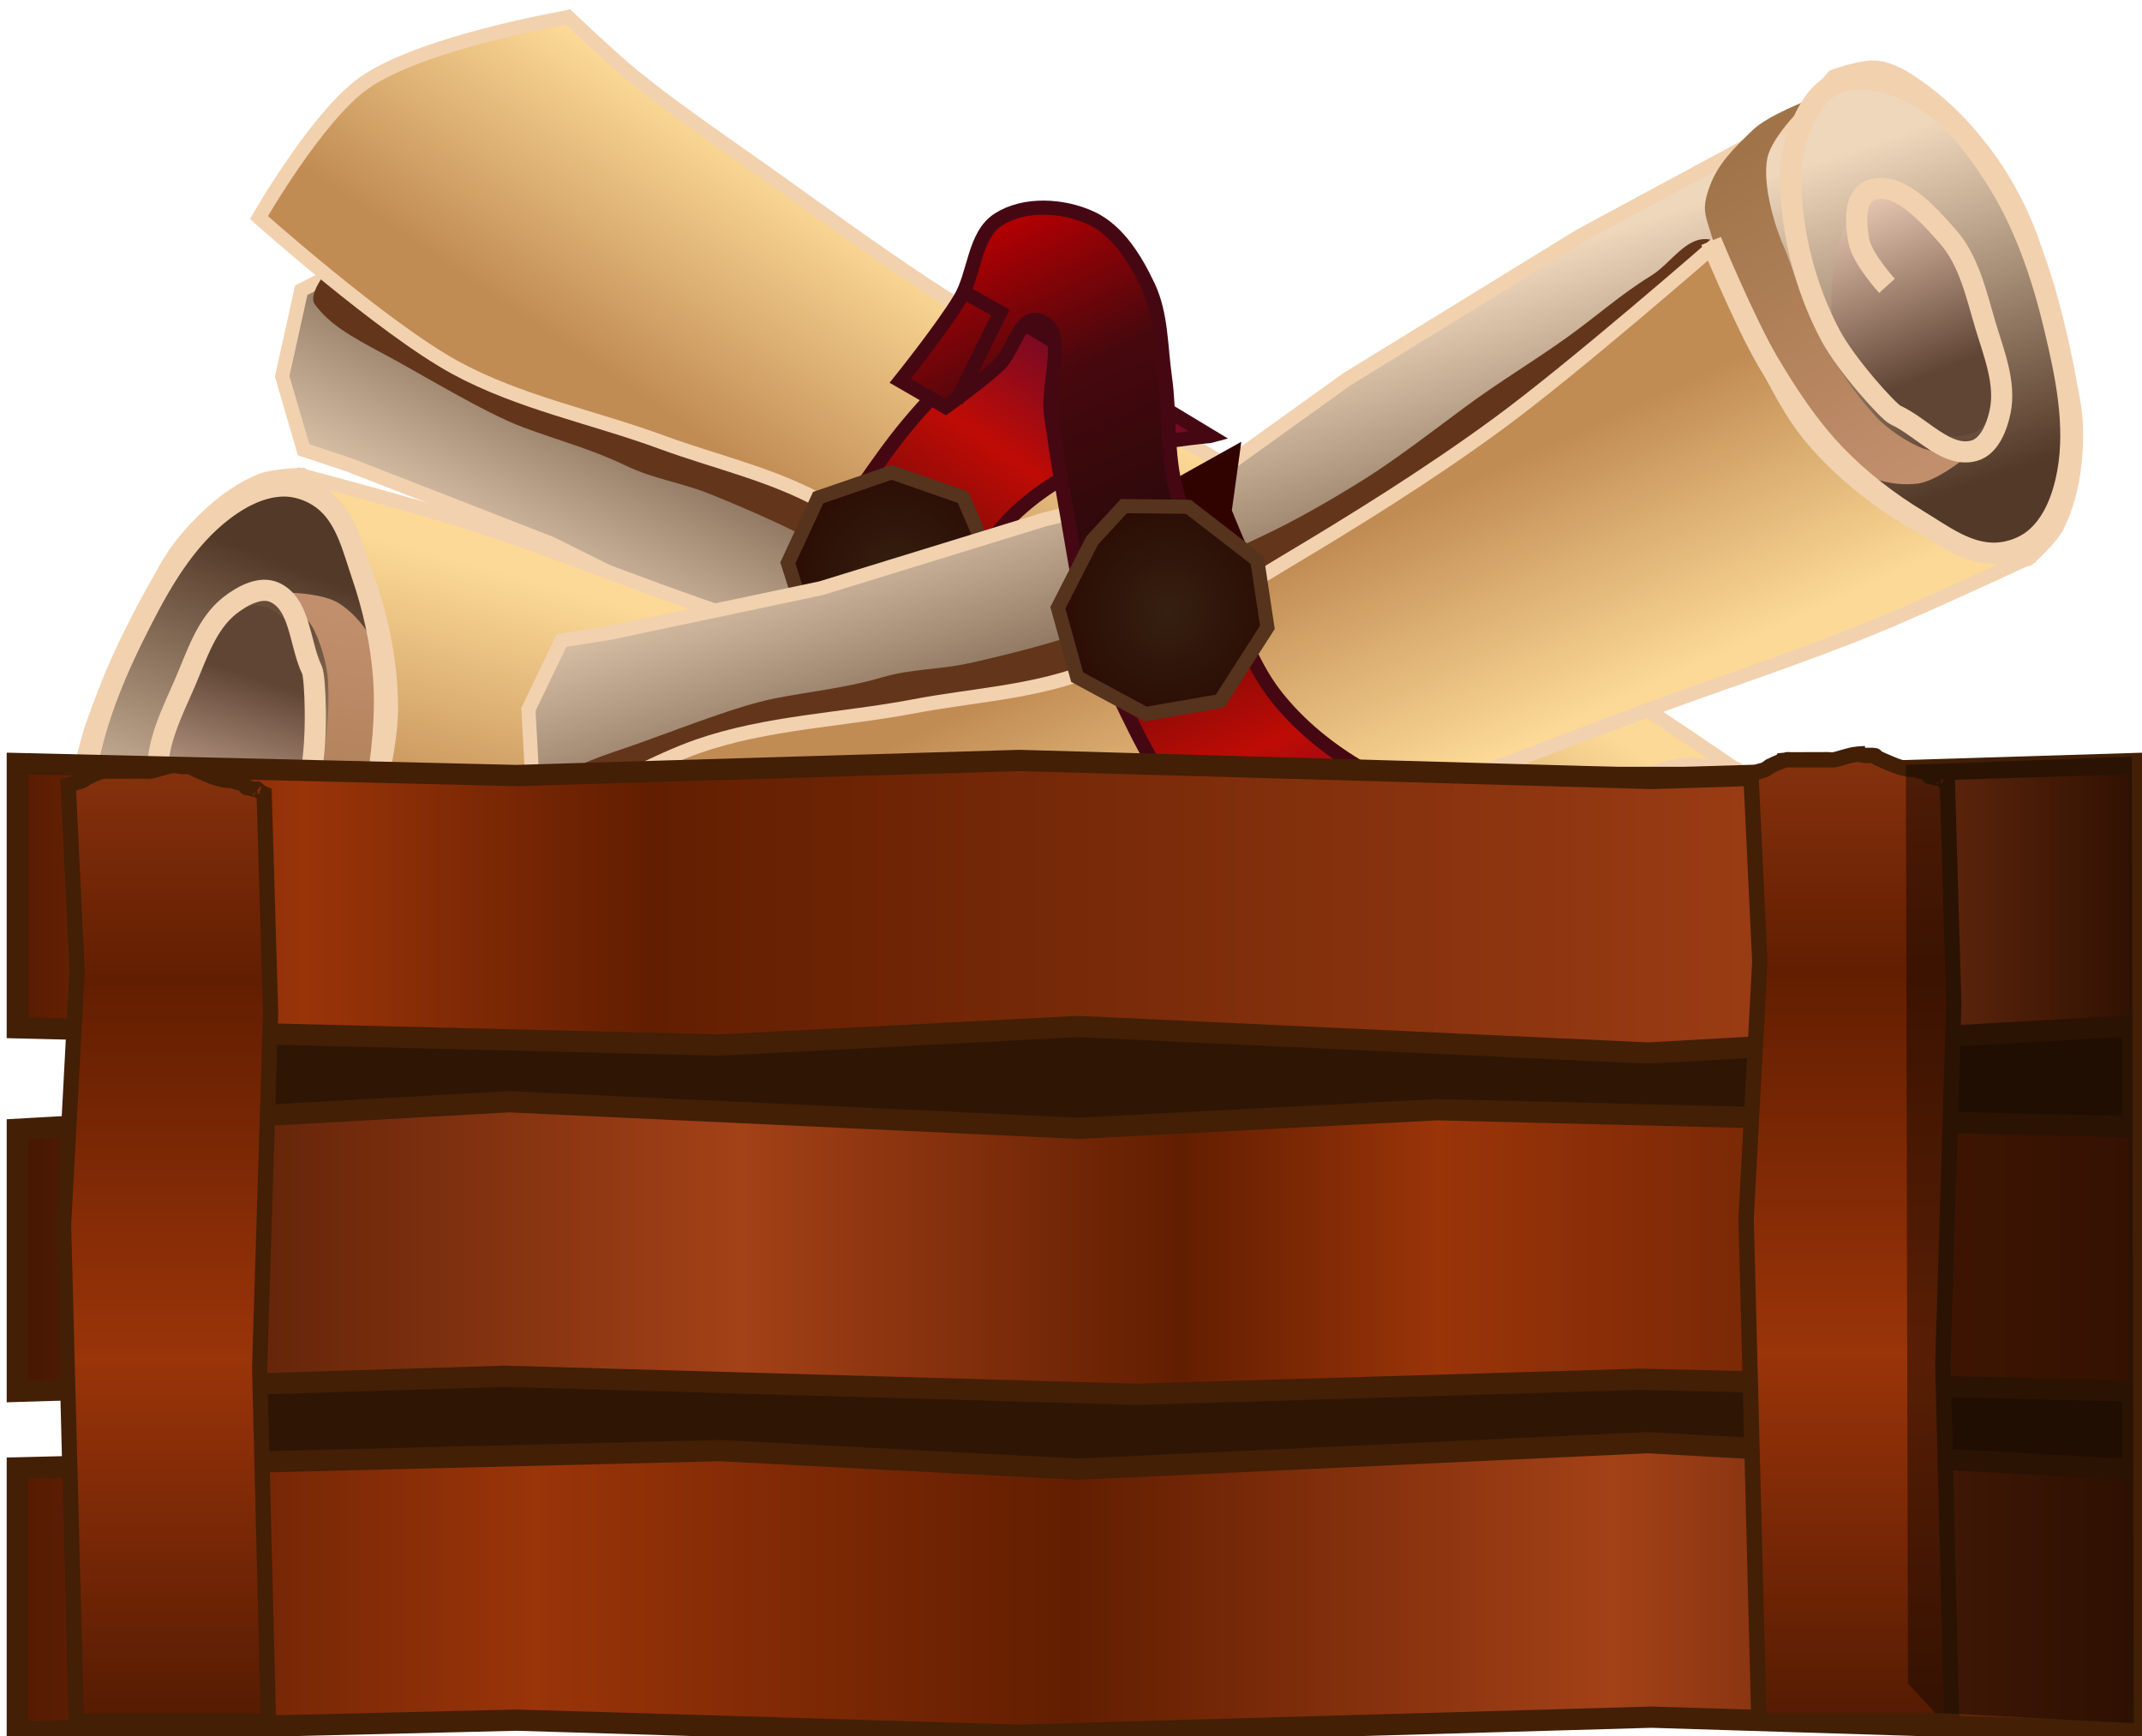 <?xml version="1.0" encoding="UTF-8" standalone="no"?>
<!-- Created with Inkscape (http://www.inkscape.org/) -->

<svg
   width="47.385"
   height="38.409"
   viewBox="0 0 12.537 10.162"
   version="1.1"
   id="svg1"
   xml:space="preserve"
   inkscape:version="1.3.2 (091e20ef0f, 2023-11-25)"
   sodipodi:docname="GameVolcanoEntrance.svg"
   xmlns:inkscape="http://www.inkscape.org/namespaces/inkscape"
   xmlns:sodipodi="http://sodipodi.sourceforge.net/DTD/sodipodi-0.dtd"
   xmlns:xlink="http://www.w3.org/1999/xlink"
   xmlns="http://www.w3.org/2000/svg"
   xmlns:svg="http://www.w3.org/2000/svg"><sodipodi:namedview
     id="namedview1"
     pagecolor="#505050"
     bordercolor="#eeeeee"
     borderopacity="1"
     inkscape:showpageshadow="0"
     inkscape:pageopacity="0"
     inkscape:pagecheckerboard="0"
     inkscape:deskcolor="#d1d1d1"
     inkscape:document-units="px"
     inkscape:zoom="0.23874278"
     inkscape:cx="129.84686"
     inkscape:cy="460.74692"
     inkscape:window-width="1366"
     inkscape:window-height="706"
     inkscape:window-x="-8"
     inkscape:window-y="-8"
     inkscape:window-maximized="1"
     inkscape:current-layer="layer1" /><defs
     id="defs1"><linearGradient
       id="linearGradient31"
       inkscape:collect="always"><stop
         style="stop-color:#352010;stop-opacity:1;"
         offset="0"
         id="stop32" /><stop
         style="stop-color:#2b0c04;stop-opacity:1;"
         offset="1"
         id="stop33" /></linearGradient><linearGradient
       id="linearGradient25"
       inkscape:collect="always"><stop
         style="stop-color:#ae0003;stop-opacity:1;"
         offset="0"
         id="stop25" /><stop
         style="stop-color:#47080d;stop-opacity:1;"
         offset="0.219"
         id="stop31" /><stop
         style="stop-color:#30090c;stop-opacity:1;"
         offset="0.438"
         id="stop28" /><stop
         style="stop-color:#bf0b05;stop-opacity:1;"
         offset="0.824"
         id="stop27" /><stop
         style="stop-color:#750a26;stop-opacity:1;"
         offset="1"
         id="stop26" /></linearGradient><linearGradient
       id="linearGradient22"
       inkscape:collect="always"><stop
         style="stop-color:#a07448;stop-opacity:1;"
         offset="0"
         id="stop22" /><stop
         style="stop-color:#c28f6d;stop-opacity:1;"
         offset="1"
         id="stop23" /></linearGradient><linearGradient
       id="linearGradient20"
       inkscape:collect="always"><stop
         style="stop-color:#ebcbb6;stop-opacity:1;"
         offset="0"
         id="stop20" /><stop
         style="stop-color:#614534;stop-opacity:1;"
         offset="0.761"
         id="stop21" /></linearGradient><linearGradient
       id="linearGradient18"
       inkscape:collect="always"><stop
         style="stop-color:#c18c54;stop-opacity:1;"
         offset="0"
         id="stop18" /><stop
         style="stop-color:#fcd996;stop-opacity:1;"
         offset="1"
         id="stop19" /></linearGradient><linearGradient
       id="linearGradient7"
       inkscape:collect="always"><stop
         style="stop-color:#efd7bc;stop-opacity:1;"
         offset="0"
         id="stop16" /><stop
         style="stop-color:#533927;stop-opacity:1;"
         offset="0.788"
         id="stop17" /></linearGradient><linearGradient
       id="linearGradient16"
       inkscape:collect="always"><stop
         style="stop-color:#521a02;stop-opacity:1;"
         offset="0"
         id="stop11" /><stop
         style="stop-color:#9a3409;stop-opacity:1;"
         offset="0.333"
         id="stop12" /><stop
         style="stop-color:#621e01;stop-opacity:1;"
         offset="0.453"
         id="stop13" /><stop
         style="stop-color:#a34117;stop-opacity:1;"
         offset="0.657"
         id="stop14" /><stop
         style="stop-color:#441602;stop-opacity:1;"
         offset="1"
         id="stop15" /></linearGradient><linearGradient
       id="linearGradient10"
       inkscape:collect="always"><stop
         style="stop-color:#521a02;stop-opacity:1;"
         offset="0"
         id="stop6" /><stop
         style="stop-color:#9a3409;stop-opacity:1;"
         offset="0.14"
         id="stop7" /><stop
         style="stop-color:#621e01;stop-opacity:1;"
         offset="0.3"
         id="stop8" /><stop
         style="stop-color:#a34117;stop-opacity:1;"
         offset="0.901"
         id="stop9" /><stop
         style="stop-color:#441602;stop-opacity:1;"
         offset="1"
         id="stop10" /></linearGradient><linearGradient
       id="linearGradient49"
       inkscape:collect="always"><stop
         style="stop-color:#521a02;stop-opacity:1;"
         offset="0"
         id="stop49" /><stop
         style="stop-color:#9a3409;stop-opacity:1;"
         offset="0.248"
         id="stop124" /><stop
         style="stop-color:#621e01;stop-opacity:1;"
         offset="0.497"
         id="stop122" /><stop
         style="stop-color:#a34117;stop-opacity:1;"
         offset="0.748"
         id="stop123" /><stop
         style="stop-color:#441602;stop-opacity:1;"
         offset="1"
         id="stop50" /></linearGradient><linearGradient
       inkscape:collect="always"
       xlink:href="#linearGradient10"
       id="linearGradient6"
       gradientUnits="userSpaceOnUse"
       gradientTransform="matrix(1,0,0,-1,1.358,295.937)"
       x1="111.72"
       y1="144.607"
       x2="128.455"
       y2="144.607" /><linearGradient
       inkscape:collect="always"
       xlink:href="#linearGradient16"
       id="linearGradient11"
       gradientUnits="userSpaceOnUse"
       gradientTransform="matrix(-1,0,0,1,241.533,9.369)"
       x1="111.72"
       y1="144.607"
       x2="128.455"
       y2="144.607" /><linearGradient
       inkscape:collect="always"
       xlink:href="#linearGradient49"
       id="linearGradient52"
       gradientUnits="userSpaceOnUse"
       gradientTransform="translate(1.358,12.015)"
       x1="111.72"
       y1="144.607"
       x2="128.455"
       y2="144.607" /><linearGradient
       inkscape:collect="always"
       xlink:href="#linearGradient49"
       id="linearGradient53"
       gradientUnits="userSpaceOnUse"
       gradientTransform="matrix(0,-0.707,0.727,0,9.234,236.758)"
       x1="111.72"
       y1="144.607"
       x2="128.455"
       y2="144.607" /><linearGradient
       inkscape:collect="always"
       xlink:href="#linearGradient49"
       id="linearGradient69"
       gradientUnits="userSpaceOnUse"
       gradientTransform="matrix(0,-0.715,0.73,0,21.887,237.639)"
       x1="111.72"
       y1="144.607"
       x2="128.455"
       y2="144.607" /><linearGradient
       inkscape:collect="always"
       xlink:href="#linearGradient7"
       id="linearGradient46"
       gradientUnits="userSpaceOnUse"
       x1="81.487"
       y1="99.784"
       x2="87.691"
       y2="94.005" /><linearGradient
       inkscape:collect="always"
       xlink:href="#linearGradient18"
       id="linearGradient47"
       gradientUnits="userSpaceOnUse"
       x1="86.909"
       y1="99.542"
       x2="90.152"
       y2="95.82" /><linearGradient
       inkscape:collect="always"
       xlink:href="#linearGradient20"
       id="linearGradient48"
       gradientUnits="userSpaceOnUse"
       gradientTransform="translate(33.697,0.294)"
       x1="41.22"
       y1="91.162"
       x2="44.507"
       y2="87.733" /><linearGradient
       inkscape:collect="always"
       xlink:href="#linearGradient22"
       id="linearGradient50"
       gradientUnits="userSpaceOnUse"
       gradientTransform="translate(30.268,-0.588)"
       x1="45.168"
       y1="94.673"
       x2="48.971"
       y2="88.942" /><linearGradient
       inkscape:collect="always"
       xlink:href="#linearGradient25"
       id="linearGradient55"
       gradientUnits="userSpaceOnUse"
       gradientTransform="translate(26.644,-1.371)"
       x1="55.247"
       y1="107.025"
       x2="63.774"
       y2="96.984" /><radialGradient
       inkscape:collect="always"
       xlink:href="#linearGradient31"
       id="radialGradient55"
       gradientUnits="userSpaceOnUse"
       gradientTransform="matrix(1,0,0,0.966,33.599,4.607)"
       cx="53.886"
       cy="98.978"
       fx="53.886"
       fy="98.978"
       r="2.077" /><linearGradient
       inkscape:collect="always"
       xlink:href="#linearGradient7"
       id="linearGradient64"
       gradientUnits="userSpaceOnUse"
       x1="81.487"
       y1="99.784"
       x2="87.691"
       y2="94.005" /><linearGradient
       inkscape:collect="always"
       xlink:href="#linearGradient18"
       id="linearGradient65"
       gradientUnits="userSpaceOnUse"
       x1="86.909"
       y1="99.542"
       x2="90.152"
       y2="95.82" /><linearGradient
       inkscape:collect="always"
       xlink:href="#linearGradient20"
       id="linearGradient66"
       gradientUnits="userSpaceOnUse"
       gradientTransform="translate(33.697,0.294)"
       x1="41.22"
       y1="91.162"
       x2="44.507"
       y2="87.733" /><linearGradient
       inkscape:collect="always"
       xlink:href="#linearGradient22"
       id="linearGradient67"
       gradientUnits="userSpaceOnUse"
       gradientTransform="translate(30.268,-0.588)"
       x1="45.168"
       y1="94.673"
       x2="48.971"
       y2="88.942" /><linearGradient
       inkscape:collect="always"
       xlink:href="#linearGradient25"
       id="linearGradient68"
       gradientUnits="userSpaceOnUse"
       gradientTransform="translate(26.644,-1.371)"
       x1="55.247"
       y1="107.025"
       x2="63.774"
       y2="96.984" /><radialGradient
       inkscape:collect="always"
       xlink:href="#linearGradient31"
       id="radialGradient68"
       gradientUnits="userSpaceOnUse"
       gradientTransform="matrix(1,0,0,0.966,33.599,4.607)"
       cx="53.886"
       cy="98.978"
       fx="53.886"
       fy="98.978"
       r="2.077" /><linearGradient
       inkscape:collect="always"
       xlink:href="#linearGradient7"
       id="linearGradient84"
       gradientUnits="userSpaceOnUse"
       x1="81.487"
       y1="99.784"
       x2="87.691"
       y2="94.005" /><linearGradient
       inkscape:collect="always"
       xlink:href="#linearGradient18"
       id="linearGradient85"
       gradientUnits="userSpaceOnUse"
       x1="86.909"
       y1="99.542"
       x2="90.152"
       y2="95.82" /><linearGradient
       inkscape:collect="always"
       xlink:href="#linearGradient20"
       id="linearGradient86"
       gradientUnits="userSpaceOnUse"
       gradientTransform="translate(33.697,0.294)"
       x1="41.22"
       y1="91.162"
       x2="44.507"
       y2="87.733" /><linearGradient
       inkscape:collect="always"
       xlink:href="#linearGradient22"
       id="linearGradient87"
       gradientUnits="userSpaceOnUse"
       gradientTransform="translate(30.268,-0.588)"
       x1="45.168"
       y1="94.673"
       x2="48.971"
       y2="88.942" /><linearGradient
       inkscape:collect="always"
       xlink:href="#linearGradient25"
       id="linearGradient88"
       gradientUnits="userSpaceOnUse"
       gradientTransform="translate(26.644,-1.371)"
       x1="55.247"
       y1="107.025"
       x2="63.774"
       y2="96.984" /><radialGradient
       inkscape:collect="always"
       xlink:href="#linearGradient31"
       id="radialGradient88"
       gradientUnits="userSpaceOnUse"
       gradientTransform="matrix(1,0,0,0.966,33.599,4.607)"
       cx="53.886"
       cy="98.978"
       fx="53.886"
       fy="98.978"
       r="2.077" /></defs><g
     inkscape:label="Layer 1"
     inkscape:groupmode="layer"
     id="layer1"
     transform="translate(-85.726,-163.527)"><g
       id="g88"
       transform="translate(-56.37,63.535)"><g
         id="g64"
         transform="matrix(-0.08,-0.301,-0.301,0.08,184.509,121.69)"><path
           style="fill:url(#linearGradient64);fill-rule:evenodd;stroke:#f2d1af;stroke-width:0.265px;stroke-linecap:butt;stroke-linejoin:miter;stroke-opacity:1"
           d="m 79.956,85.882 c 0,0 -0.51,-0.234 -0.784,-0.245 -0.594,-0.024 -1.197,0.148 -1.739,0.392 -0.661,0.298 -1.192,0.827 -1.763,1.273 -0.48,0.374 -0.981,0.731 -1.396,1.175 -0.359,0.384 -0.678,0.812 -0.931,1.273 -0.26,0.476 -0.475,0.987 -0.588,1.518 -0.068,0.32 -0.141,0.666 -0.049,0.98 0.079,0.27 0.49,0.686 0.49,0.686 l 1.029,0.318 3.649,2.792 4.261,2.89 2.792,1.616 1.959,2.498 2.89,3.281 2.4,3.281 0.5,0.762 1.437,0.035 1.472,-0.762 0.485,-2.286 -6.372,-7.481 -10.667,-6.649 1.732,-3.74 0.139,-1.87 z"
           id="path55"
           sodipodi:nodetypes="csssssssccccccccccccccccc" /><path
           style="fill:#63361b;fill-opacity:1;fill-rule:evenodd;stroke:none;stroke-width:0.265px;stroke-linecap:butt;stroke-linejoin:miter;stroke-opacity:1"
           d="m 95.898,108.975 c -0.134,0.177 -0.43,0.571 -0.637,0.49 -0.43,-0.17 -0.735,-0.476 -1.249,-1.029 -0.527,-0.567 -1.535,-1.524 -1.984,-2.155 -0.433,-0.609 -0.714,-1.122 -1.2,-1.69 -0.375,-0.439 -0.562,-0.908 -0.906,-1.371 -0.33,-0.446 -0.916,-1.189 -1.298,-1.592 -0.433,-0.458 -1.008,-0.781 -1.518,-1.151 -0.61,-0.441 -0.999,-0.755 -1.567,-1.249 -0.559,-0.486 -1.221,-0.961 -1.837,-1.371 -0.559,-0.373 -1.397,-0.823 -1.984,-1.151 -0.743,-0.415 -1.272,-0.797 -2.008,-1.224 -0.575,-0.334 -1.14,-0.581 -1.69,-0.955 -0.373,-0.254 -0.975,-0.295 -1.078,-0.735 -0.028,-0.121 0.147,-0.343 0.147,-0.343 0,0 0.882,0.343 1.126,0.392 0.245,0.049 2.694,0.686 2.988,0.931 0.294,0.245 1.861,1.029 2.351,1.518 0.49,0.49 3.037,1.687 4.408,2.743 1.244,0.958 2.347,2.094 3.428,3.233 0.989,1.041 2.645,3.086 2.792,3.281 0.147,0.196 2.056,1.492 2.057,2.596 3.62e-4,0.395 -0.104,0.518 -0.343,0.833 z"
           id="path56"
           sodipodi:nodetypes="sssssssssssssscssssssss" /><path
           style="fill:url(#linearGradient65);fill-rule:evenodd;stroke:#f2d1af;stroke-width:0.265px;stroke-linecap:butt;stroke-linejoin:miter;stroke-opacity:1"
           d="m 99.256,103.482 c 0,0 0.252,2.758 -0.208,4.017 -0.367,1.006 -1.939,2.563 -1.939,2.563 0,0 -2.606,-1.718 -3.671,-2.84 -0.948,-0.999 -1.564,-2.267 -2.355,-3.394 -0.618,-0.881 -1.12,-1.86 -1.87,-2.632 -0.988,-1.017 -2.232,-1.751 -3.394,-2.563 -1.329,-0.928 -2.676,-1.834 -4.087,-2.632 -1.546,-0.875 -4.779,-2.355 -4.779,-2.355 0,0 1.11,-1.066 1.593,-1.662 0.387,-0.478 0.781,-0.966 1.039,-1.524 0.331,-0.717 0.534,-1.501 0.623,-2.286 0.068,-0.597 -0.069,-1.801 -0.069,-1.801 l -0.277,-0.554 c 0,0 1.689,1.449 2.494,2.216 1.099,1.048 2.118,2.176 3.186,3.255 0.804,0.812 1.616,1.616 2.424,2.424 0.785,0.785 1.57,1.57 2.355,2.355 0.277,0.277 1.55,1.5 2.355,2.216 0.857,0.763 1.748,1.486 2.632,2.216 0.848,0.701 1.673,1.431 2.563,2.078 0.445,0.324 1.385,0.9 1.385,0.9 z"
           id="path57"
           sodipodi:nodetypes="cscssssscsssccsssssssc" /><path
           style="fill:url(#linearGradient66);fill-rule:evenodd;stroke:none;stroke-width:0.265px;stroke-linecap:butt;stroke-linejoin:miter;stroke-opacity:1"
           d="m 77.368,91.1 c -0.539,0.261 -1.132,0.489 -1.732,0.485 -0.325,-0.002 -0.766,5.48e-4 -0.935,-0.277 -0.257,-0.421 0.057,-1.013 0.277,-1.455 0.215,-0.432 0.617,-0.745 0.97,-1.074 0.3,-0.281 0.602,-0.579 0.97,-0.762 0.363,-0.181 0.809,-0.481 1.177,-0.312 0.361,0.166 0.554,0.935 0.519,1.074 -0.035,0.139 -0.138,1.264 -0.485,1.766 -0.179,0.258 -0.479,0.417 -0.762,0.554 z"
           id="path58"
           sodipodi:nodetypes="ssssssssss" /><path
           style="fill:url(#linearGradient67);fill-rule:evenodd;stroke:none;stroke-width:0.265px;stroke-linecap:butt;stroke-linejoin:miter;stroke-opacity:1"
           d="m 78.407,87.586 c 0,0 0.87,0.382 1.108,0.762 0.285,0.455 0.317,1.061 0.242,1.593 -0.061,0.44 -0.381,0.866 -0.554,1.212 -0.173,0.346 -0.788,1.122 -1.247,1.628 -0.318,0.351 -0.682,0.659 -1.039,0.97 -0.359,0.313 -0.413,0.427 -0.888,0.46 -0.444,0.031 -0.809,-0.11 -1.29,-0.301 -0.373,-0.148 -0.974,-0.748 -0.974,-0.748 0,0 0.904,0.385 1.351,0.277 0.503,-0.121 1.141,-0.69 1.384,-0.97 0.16,-0.185 0.972,-0.902 1.387,-1.489 0.358,-0.506 0.565,-0.834 0.811,-1.403 0.119,-0.275 0.205,-0.777 0.175,-1.076 -0.035,-0.347 -0.466,-0.915 -0.466,-0.915 z"
           id="path59"
           sodipodi:nodetypes="cssssssscsssssc" /><path
           style="fill:none;fill-rule:evenodd;stroke:#f2d1af;stroke-width:0.397;stroke-linecap:butt;stroke-linejoin:miter;stroke-dasharray:none;stroke-opacity:1"
           d="m 76.369,90.406 c 0,0 -0.279,0.643 -0.554,0.831 -0.263,0.18 -0.696,0.42 -0.935,0.208 -0.425,-0.378 -0.06,-1.179 0.173,-1.697 0.245,-0.544 0.76,-0.927 1.212,-1.316 0.422,-0.363 0.841,-0.815 1.385,-0.935 0.285,-0.063 0.676,-0.084 0.866,0.139 0.352,0.413 0,1.085 0,1.628 0,0.139 -0.471,1.221 -0.866,1.732 -0.506,0.653 -1.156,1.212 -1.87,1.628 -0.423,0.246 -0.897,0.462 -1.385,0.485 -0.38,0.017 -0.834,-0.013 -1.108,-0.277 -0.356,-0.342 -0.438,-0.927 -0.416,-1.42 0.033,-0.72 0.406,-1.404 0.797,-2.009 0.549,-0.85 1.312,-1.563 2.113,-2.182 0.724,-0.56 1.502,-1.129 2.39,-1.351 0.437,-0.109 0.939,-0.149 1.351,0.035 0.276,0.123 0.512,0.377 0.623,0.658 0.184,0.461 0.061,0.997 0,1.489 -0.081,0.661 -0.236,1.321 -0.485,1.939 -0.269,0.667 -0.659,1.283 -1.074,1.87 -0.481,0.683 -1.628,1.905 -1.628,1.905"
           id="path60"
           sodipodi:nodetypes="cssssssssssssssssssssc" /><path
           style="fill:#310300;fill-opacity:1;fill-rule:evenodd;stroke:none;stroke-width:0.265px;stroke-linecap:butt;stroke-linejoin:miter;stroke-opacity:1"
           d="m 84.024,100.262 1.322,0.98 1.861,-1.543 c 0,0 -1.053,-0.808 -1.2,-0.612 -0.147,0.196 -0.735,0.808 -0.735,0.808 z"
           id="path61"
           sodipodi:nodetypes="cccscc" /><path
           style="fill:url(#linearGradient68);fill-rule:evenodd;stroke:#450813;stroke-width:0.265px;stroke-linecap:butt;stroke-linejoin:miter;stroke-opacity:1"
           d="m 88.551,93.841 2.89,2.792 c 0,0 -0.248,0.9 -0.441,1.322 -0.213,0.466 -0.489,0.903 -0.784,1.322 -0.501,0.711 -1.42,1.714 -1.665,2.008 -0.245,0.294 -1.393,1.028 -2.106,1.518 -0.466,0.321 -0.942,0.628 -1.42,0.931 -0.501,0.318 -1.59,0.341 -1.518,0.931 0.045,0.374 0.73,0.198 1.078,0.343 0.391,0.163 1.126,0.588 1.126,0.588 l -0.098,0.98 c 0,0 -1.232,-0.317 -1.861,-0.392 -0.551,-0.066 -1.201,0.256 -1.665,-0.049 -0.482,-0.317 -0.738,-0.99 -0.735,-1.567 0.004,-0.562 0.369,-1.091 0.735,-1.518 0.374,-0.437 0.934,-0.672 1.42,-0.98 0.606,-0.383 1.31,-0.619 1.861,-1.078 0.463,-0.385 0.789,-0.91 1.175,-1.371 0.529,-0.631 1.185,-1.181 1.567,-1.91 0.331,-0.632 0.517,-1.347 0.588,-2.057 0.06,-0.603 -0.147,-1.812 -0.147,-1.812 z"
           id="path62"
           sodipodi:nodetypes="ccsssssssccsssssssssc" /><path
           style="fill:url(#radialGradient68);fill-rule:evenodd;stroke:#55331d;stroke-width:0.265px;stroke-linecap:butt;stroke-linejoin:miter;stroke-opacity:1"
           d="m 87.002,98.383 1.628,0.242 0.797,1.177 -0.104,1.455 -1.039,0.866 -1.42,-0.069 -0.831,-0.277 -0.485,-1.108 0.381,-1.593 z"
           id="path63" /><path
           style="fill:none;fill-rule:evenodd;stroke:#450813;stroke-width:0.265px;stroke-linecap:butt;stroke-linejoin:miter;stroke-opacity:1"
           d="m 85.534,105.457 -1.862,-0.071 -0.069,0.762"
           id="path64"
           sodipodi:nodetypes="ccc" /></g><g
         id="g46"
         transform="matrix(0.28,-0.136,0.136,0.28,109.798,89.598)"><path
           style="fill:url(#linearGradient46);fill-rule:evenodd;stroke:#f2d1af;stroke-width:0.265px;stroke-linecap:butt;stroke-linejoin:miter;stroke-opacity:1"
           d="m 79.956,85.882 c 0,0 -0.51,-0.234 -0.784,-0.245 -0.594,-0.024 -1.197,0.148 -1.739,0.392 -0.661,0.298 -1.192,0.827 -1.763,1.273 -0.48,0.374 -0.981,0.731 -1.396,1.175 -0.359,0.384 -0.678,0.812 -0.931,1.273 -0.26,0.476 -0.475,0.987 -0.588,1.518 -0.068,0.32 -0.141,0.666 -0.049,0.98 0.079,0.27 0.49,0.686 0.49,0.686 l 1.029,0.318 3.649,2.792 4.261,2.89 2.792,1.616 1.959,2.498 2.89,3.281 2.4,3.281 0.5,0.762 1.437,0.035 1.472,-0.762 0.485,-2.286 -6.372,-7.481 -10.667,-6.649 1.732,-3.74 0.139,-1.87 z"
           id="path36"
           sodipodi:nodetypes="csssssssccccccccccccccccc" /><path
           style="fill:#63361b;fill-opacity:1;fill-rule:evenodd;stroke:none;stroke-width:0.265px;stroke-linecap:butt;stroke-linejoin:miter;stroke-opacity:1"
           d="m 95.898,108.975 c -0.134,0.177 -0.43,0.571 -0.637,0.49 -0.43,-0.17 -0.735,-0.476 -1.249,-1.029 -0.527,-0.567 -1.535,-1.524 -1.984,-2.155 -0.433,-0.609 -0.714,-1.122 -1.2,-1.69 -0.375,-0.439 -0.562,-0.908 -0.906,-1.371 -0.33,-0.446 -0.916,-1.189 -1.298,-1.592 -0.433,-0.458 -1.008,-0.781 -1.518,-1.151 -0.61,-0.441 -0.999,-0.755 -1.567,-1.249 -0.559,-0.486 -1.221,-0.961 -1.837,-1.371 -0.559,-0.373 -1.397,-0.823 -1.984,-1.151 -0.743,-0.415 -1.272,-0.797 -2.008,-1.224 -0.575,-0.334 -1.14,-0.581 -1.69,-0.955 -0.373,-0.254 -0.975,-0.295 -1.078,-0.735 -0.028,-0.121 0.147,-0.343 0.147,-0.343 0,0 0.882,0.343 1.126,0.392 0.245,0.049 2.694,0.686 2.988,0.931 0.294,0.245 1.861,1.029 2.351,1.518 0.49,0.49 3.037,1.687 4.408,2.743 1.244,0.958 2.347,2.094 3.428,3.233 0.989,1.041 2.645,3.086 2.792,3.281 0.147,0.196 2.056,1.492 2.057,2.596 3.62e-4,0.395 -0.104,0.518 -0.343,0.833 z"
           id="path37"
           sodipodi:nodetypes="sssssssssssssscssssssss" /><path
           style="fill:url(#linearGradient47);fill-rule:evenodd;stroke:#f2d1af;stroke-width:0.265px;stroke-linecap:butt;stroke-linejoin:miter;stroke-opacity:1"
           d="m 99.256,103.482 c 0,0 0.252,2.758 -0.208,4.017 -0.367,1.006 -1.939,2.563 -1.939,2.563 0,0 -2.606,-1.718 -3.671,-2.84 -0.948,-0.999 -1.564,-2.267 -2.355,-3.394 -0.618,-0.881 -1.12,-1.86 -1.87,-2.632 -0.988,-1.017 -2.232,-1.751 -3.394,-2.563 -1.329,-0.928 -2.676,-1.834 -4.087,-2.632 -1.546,-0.875 -4.779,-2.355 -4.779,-2.355 0,0 1.11,-1.066 1.593,-1.662 0.387,-0.478 0.781,-0.966 1.039,-1.524 0.331,-0.717 0.534,-1.501 0.623,-2.286 0.068,-0.597 -0.069,-1.801 -0.069,-1.801 l -0.277,-0.554 c 0,0 1.689,1.449 2.494,2.216 1.099,1.048 2.118,2.176 3.186,3.255 0.804,0.812 1.616,1.616 2.424,2.424 0.785,0.785 1.57,1.57 2.355,2.355 0.277,0.277 1.55,1.5 2.355,2.216 0.857,0.763 1.748,1.486 2.632,2.216 0.848,0.701 1.673,1.431 2.563,2.078 0.445,0.324 1.385,0.9 1.385,0.9 z"
           id="path38"
           sodipodi:nodetypes="cscssssscsssccsssssssc" /><path
           style="fill:url(#linearGradient48);fill-rule:evenodd;stroke:none;stroke-width:0.265px;stroke-linecap:butt;stroke-linejoin:miter;stroke-opacity:1"
           d="m 77.368,91.1 c -0.539,0.261 -1.132,0.489 -1.732,0.485 -0.325,-0.002 -0.766,5.48e-4 -0.935,-0.277 -0.257,-0.421 0.057,-1.013 0.277,-1.455 0.215,-0.432 0.617,-0.745 0.97,-1.074 0.3,-0.281 0.602,-0.579 0.97,-0.762 0.363,-0.181 0.809,-0.481 1.177,-0.312 0.361,0.166 0.554,0.935 0.519,1.074 -0.035,0.139 -0.138,1.264 -0.485,1.766 -0.179,0.258 -0.479,0.417 -0.762,0.554 z"
           id="path39"
           sodipodi:nodetypes="ssssssssss" /><path
           style="fill:url(#linearGradient50);fill-rule:evenodd;stroke:none;stroke-width:0.265px;stroke-linecap:butt;stroke-linejoin:miter;stroke-opacity:1"
           d="m 78.407,87.586 c 0,0 0.87,0.382 1.108,0.762 0.285,0.455 0.317,1.061 0.242,1.593 -0.061,0.44 -0.381,0.866 -0.554,1.212 -0.173,0.346 -0.788,1.122 -1.247,1.628 -0.318,0.351 -0.682,0.659 -1.039,0.97 -0.359,0.313 -0.413,0.427 -0.888,0.46 -0.444,0.031 -0.809,-0.11 -1.29,-0.301 -0.373,-0.148 -0.974,-0.748 -0.974,-0.748 0,0 0.904,0.385 1.351,0.277 0.503,-0.121 1.141,-0.69 1.384,-0.97 0.16,-0.185 0.972,-0.902 1.387,-1.489 0.358,-0.506 0.565,-0.834 0.811,-1.403 0.119,-0.275 0.205,-0.777 0.175,-1.076 -0.035,-0.347 -0.466,-0.915 -0.466,-0.915 z"
           id="path40"
           sodipodi:nodetypes="cssssssscsssssc" /><path
           style="fill:none;fill-rule:evenodd;stroke:#f2d1af;stroke-width:0.397;stroke-linecap:butt;stroke-linejoin:miter;stroke-dasharray:none;stroke-opacity:1"
           d="m 76.369,90.406 c 0,0 -0.279,0.643 -0.554,0.831 -0.263,0.18 -0.696,0.42 -0.935,0.208 -0.425,-0.378 -0.06,-1.179 0.173,-1.697 0.245,-0.544 0.76,-0.927 1.212,-1.316 0.422,-0.363 0.841,-0.815 1.385,-0.935 0.285,-0.063 0.676,-0.084 0.866,0.139 0.352,0.413 0,1.085 0,1.628 0,0.139 -0.471,1.221 -0.866,1.732 -0.506,0.653 -1.156,1.212 -1.87,1.628 -0.423,0.246 -0.897,0.462 -1.385,0.485 -0.38,0.017 -0.834,-0.013 -1.108,-0.277 -0.356,-0.342 -0.438,-0.927 -0.416,-1.42 0.033,-0.72 0.406,-1.404 0.797,-2.009 0.549,-0.85 1.312,-1.563 2.113,-2.182 0.724,-0.56 1.502,-1.129 2.39,-1.351 0.437,-0.109 0.939,-0.149 1.351,0.035 0.276,0.123 0.512,0.377 0.623,0.658 0.184,0.461 0.061,0.997 0,1.489 -0.081,0.661 -0.236,1.321 -0.485,1.939 -0.269,0.667 -0.659,1.283 -1.074,1.87 -0.481,0.683 -1.628,1.905 -1.628,1.905"
           id="path41"
           sodipodi:nodetypes="cssssssssssssssssssssc" /><path
           style="fill:#310300;fill-opacity:1;fill-rule:evenodd;stroke:none;stroke-width:0.265px;stroke-linecap:butt;stroke-linejoin:miter;stroke-opacity:1"
           d="m 84.024,100.262 1.322,0.98 1.861,-1.543 c 0,0 -1.053,-0.808 -1.2,-0.612 -0.147,0.196 -0.735,0.808 -0.735,0.808 z"
           id="path42"
           sodipodi:nodetypes="cccscc" /><path
           style="fill:url(#linearGradient55);fill-rule:evenodd;stroke:#450813;stroke-width:0.265px;stroke-linecap:butt;stroke-linejoin:miter;stroke-opacity:1"
           d="m 88.551,93.841 2.89,2.792 c 0,0 -0.248,0.9 -0.441,1.322 -0.213,0.466 -0.489,0.903 -0.784,1.322 -0.501,0.711 -1.42,1.714 -1.665,2.008 -0.245,0.294 -1.393,1.028 -2.106,1.518 -0.466,0.321 -0.942,0.628 -1.42,0.931 -0.501,0.318 -1.59,0.341 -1.518,0.931 0.045,0.374 0.73,0.198 1.078,0.343 0.391,0.163 1.126,0.588 1.126,0.588 l -0.098,0.98 c 0,0 -1.232,-0.317 -1.861,-0.392 -0.551,-0.066 -1.201,0.256 -1.665,-0.049 -0.482,-0.317 -0.738,-0.99 -0.735,-1.567 0.004,-0.562 0.369,-1.091 0.735,-1.518 0.374,-0.437 0.934,-0.672 1.42,-0.98 0.606,-0.383 1.31,-0.619 1.861,-1.078 0.463,-0.385 0.789,-0.91 1.175,-1.371 0.529,-0.631 1.185,-1.181 1.567,-1.91 0.331,-0.632 0.517,-1.347 0.588,-2.057 0.06,-0.603 -0.147,-1.812 -0.147,-1.812 z"
           id="path44"
           sodipodi:nodetypes="ccsssssssccsssssssssc" /><path
           style="fill:url(#radialGradient55);fill-rule:evenodd;stroke:#55331d;stroke-width:0.265px;stroke-linecap:butt;stroke-linejoin:miter;stroke-opacity:1"
           d="m 87.002,98.383 1.628,0.242 0.797,1.177 -0.104,1.455 -1.039,0.866 -1.42,-0.069 -0.831,-0.277 -0.485,-1.108 0.381,-1.593 z"
           id="path45" /><path
           style="fill:none;fill-rule:evenodd;stroke:#450813;stroke-width:0.265px;stroke-linecap:butt;stroke-linejoin:miter;stroke-opacity:1"
           d="m 85.534,105.457 -1.862,-0.071 -0.069,0.762"
           id="path46"
           sodipodi:nodetypes="ccc" /></g><g
         id="g84"
         transform="matrix(-0.128,0.284,-0.284,-0.128,188.591,91.548)"><path
           style="fill:url(#linearGradient84);fill-rule:evenodd;stroke:#f2d1af;stroke-width:0.265px;stroke-linecap:butt;stroke-linejoin:miter;stroke-opacity:1"
           d="m 79.956,85.882 c 0,0 -0.51,-0.234 -0.784,-0.245 -0.594,-0.024 -1.197,0.148 -1.739,0.392 -0.661,0.298 -1.192,0.827 -1.763,1.273 -0.48,0.374 -0.981,0.731 -1.396,1.175 -0.359,0.384 -0.678,0.812 -0.931,1.273 -0.26,0.476 -0.475,0.987 -0.588,1.518 -0.068,0.32 -0.141,0.666 -0.049,0.98 0.079,0.27 0.49,0.686 0.49,0.686 l 1.029,0.318 3.649,2.792 4.261,2.89 2.792,1.616 1.959,2.498 2.89,3.281 2.4,3.281 0.5,0.762 1.437,0.035 1.472,-0.762 0.485,-2.286 -6.372,-7.481 -10.667,-6.649 1.732,-3.74 0.139,-1.87 z"
           id="path68"
           sodipodi:nodetypes="csssssssccccccccccccccccc" /><path
           style="fill:#63361b;fill-opacity:1;fill-rule:evenodd;stroke:none;stroke-width:0.265px;stroke-linecap:butt;stroke-linejoin:miter;stroke-opacity:1"
           d="m 95.898,108.975 c -0.134,0.177 -0.43,0.571 -0.637,0.49 -0.43,-0.17 -0.735,-0.476 -1.249,-1.029 -0.527,-0.567 -1.535,-1.524 -1.984,-2.155 -0.433,-0.609 -0.714,-1.122 -1.2,-1.69 -0.375,-0.439 -0.562,-0.908 -0.906,-1.371 -0.33,-0.446 -0.916,-1.189 -1.298,-1.592 -0.433,-0.458 -1.008,-0.781 -1.518,-1.151 -0.61,-0.441 -0.999,-0.755 -1.567,-1.249 -0.559,-0.486 -1.221,-0.961 -1.837,-1.371 -0.559,-0.373 -1.397,-0.823 -1.984,-1.151 -0.743,-0.415 -1.272,-0.797 -2.008,-1.224 -0.575,-0.334 -1.14,-0.581 -1.69,-0.955 -0.373,-0.254 -0.975,-0.295 -1.078,-0.735 -0.028,-0.121 0.147,-0.343 0.147,-0.343 0,0 0.882,0.343 1.126,0.392 0.245,0.049 2.694,0.686 2.988,0.931 0.294,0.245 1.861,1.029 2.351,1.518 0.49,0.49 3.037,1.687 4.408,2.743 1.244,0.958 2.347,2.094 3.428,3.233 0.989,1.041 2.645,3.086 2.792,3.281 0.147,0.196 2.056,1.492 2.057,2.596 3.62e-4,0.395 -0.104,0.518 -0.343,0.833 z"
           id="path72"
           sodipodi:nodetypes="sssssssssssssscssssssss" /><path
           style="fill:url(#linearGradient85);fill-rule:evenodd;stroke:#f2d1af;stroke-width:0.265px;stroke-linecap:butt;stroke-linejoin:miter;stroke-opacity:1"
           d="m 99.256,103.482 c 0,0 0.252,2.758 -0.208,4.017 -0.367,1.006 -1.939,2.563 -1.939,2.563 0,0 -2.606,-1.718 -3.671,-2.84 -0.948,-0.999 -1.564,-2.267 -2.355,-3.394 -0.618,-0.881 -1.12,-1.86 -1.87,-2.632 -0.988,-1.017 -2.232,-1.751 -3.394,-2.563 -1.329,-0.928 -2.676,-1.834 -4.087,-2.632 -1.546,-0.875 -4.779,-2.355 -4.779,-2.355 0,0 1.11,-1.066 1.593,-1.662 0.387,-0.478 0.781,-0.966 1.039,-1.524 0.331,-0.717 0.534,-1.501 0.623,-2.286 0.068,-0.597 -0.069,-1.801 -0.069,-1.801 l -0.277,-0.554 c 0,0 1.689,1.449 2.494,2.216 1.099,1.048 2.118,2.176 3.186,3.255 0.804,0.812 1.616,1.616 2.424,2.424 0.785,0.785 1.57,1.57 2.355,2.355 0.277,0.277 1.55,1.5 2.355,2.216 0.857,0.763 1.748,1.486 2.632,2.216 0.848,0.701 1.673,1.431 2.563,2.078 0.445,0.324 1.385,0.9 1.385,0.9 z"
           id="path75"
           sodipodi:nodetypes="cscssssscsssccsssssssc" /><path
           style="fill:url(#linearGradient86);fill-rule:evenodd;stroke:none;stroke-width:0.265px;stroke-linecap:butt;stroke-linejoin:miter;stroke-opacity:1"
           d="m 77.368,91.1 c -0.539,0.261 -1.132,0.489 -1.732,0.485 -0.325,-0.002 -0.766,5.48e-4 -0.935,-0.277 -0.257,-0.421 0.057,-1.013 0.277,-1.455 0.215,-0.432 0.617,-0.745 0.97,-1.074 0.3,-0.281 0.602,-0.579 0.97,-0.762 0.363,-0.181 0.809,-0.481 1.177,-0.312 0.361,0.166 0.554,0.935 0.519,1.074 -0.035,0.139 -0.138,1.264 -0.485,1.766 -0.179,0.258 -0.479,0.417 -0.762,0.554 z"
           id="path76"
           sodipodi:nodetypes="ssssssssss" /><path
           style="fill:url(#linearGradient87);fill-rule:evenodd;stroke:none;stroke-width:0.265px;stroke-linecap:butt;stroke-linejoin:miter;stroke-opacity:1"
           d="m 78.407,87.586 c 0,0 0.87,0.382 1.108,0.762 0.285,0.455 0.317,1.061 0.242,1.593 -0.061,0.44 -0.381,0.866 -0.554,1.212 -0.173,0.346 -0.788,1.122 -1.247,1.628 -0.318,0.351 -0.682,0.659 -1.039,0.97 -0.359,0.313 -0.413,0.427 -0.888,0.46 -0.444,0.031 -0.809,-0.11 -1.29,-0.301 -0.373,-0.148 -0.974,-0.748 -0.974,-0.748 0,0 0.904,0.385 1.351,0.277 0.503,-0.121 1.141,-0.69 1.384,-0.97 0.16,-0.185 0.972,-0.902 1.387,-1.489 0.358,-0.506 0.565,-0.834 0.811,-1.403 0.119,-0.275 0.205,-0.777 0.175,-1.076 -0.035,-0.347 -0.466,-0.915 -0.466,-0.915 z"
           id="path77"
           sodipodi:nodetypes="cssssssscsssssc" /><path
           style="fill:none;fill-rule:evenodd;stroke:#f2d1af;stroke-width:0.397;stroke-linecap:butt;stroke-linejoin:miter;stroke-dasharray:none;stroke-opacity:1"
           d="m 76.369,90.406 c 0,0 -0.279,0.643 -0.554,0.831 -0.263,0.18 -0.696,0.42 -0.935,0.208 -0.425,-0.378 -0.06,-1.179 0.173,-1.697 0.245,-0.544 0.76,-0.927 1.212,-1.316 0.422,-0.363 0.841,-0.815 1.385,-0.935 0.285,-0.063 0.676,-0.084 0.866,0.139 0.352,0.413 0,1.085 0,1.628 0,0.139 -0.471,1.221 -0.866,1.732 -0.506,0.653 -1.156,1.212 -1.87,1.628 -0.423,0.246 -0.897,0.462 -1.385,0.485 -0.38,0.017 -0.834,-0.013 -1.108,-0.277 -0.356,-0.342 -0.438,-0.927 -0.416,-1.42 0.033,-0.72 0.406,-1.404 0.797,-2.009 0.549,-0.85 1.312,-1.563 2.113,-2.182 0.724,-0.56 1.502,-1.129 2.39,-1.351 0.437,-0.109 0.939,-0.149 1.351,0.035 0.276,0.123 0.512,0.377 0.623,0.658 0.184,0.461 0.061,0.997 0,1.489 -0.081,0.661 -0.236,1.321 -0.485,1.939 -0.269,0.667 -0.659,1.283 -1.074,1.87 -0.481,0.683 -1.628,1.905 -1.628,1.905"
           id="path78"
           sodipodi:nodetypes="cssssssssssssssssssssc" /><path
           style="fill:#310300;fill-opacity:1;fill-rule:evenodd;stroke:none;stroke-width:0.265px;stroke-linecap:butt;stroke-linejoin:miter;stroke-opacity:1"
           d="m 84.024,100.262 1.322,0.98 1.861,-1.543 c 0,0 -1.053,-0.808 -1.2,-0.612 -0.147,0.196 -0.735,0.808 -0.735,0.808 z"
           id="path79"
           sodipodi:nodetypes="cccscc" /><path
           style="fill:url(#linearGradient88);fill-rule:evenodd;stroke:#450813;stroke-width:0.265px;stroke-linecap:butt;stroke-linejoin:miter;stroke-opacity:1"
           d="m 88.551,93.841 2.89,2.792 c 0,0 -0.248,0.9 -0.441,1.322 -0.213,0.466 -0.489,0.903 -0.784,1.322 -0.501,0.711 -1.42,1.714 -1.665,2.008 -0.245,0.294 -1.393,1.028 -2.106,1.518 -0.466,0.321 -0.942,0.628 -1.42,0.931 -0.501,0.318 -1.59,0.341 -1.518,0.931 0.045,0.374 0.73,0.198 1.078,0.343 0.391,0.163 1.126,0.588 1.126,0.588 l -0.098,0.98 c 0,0 -1.232,-0.317 -1.861,-0.392 -0.551,-0.066 -1.201,0.256 -1.665,-0.049 -0.482,-0.317 -0.738,-0.99 -0.735,-1.567 0.004,-0.562 0.369,-1.091 0.735,-1.518 0.374,-0.437 0.934,-0.672 1.42,-0.98 0.606,-0.383 1.31,-0.619 1.861,-1.078 0.463,-0.385 0.789,-0.91 1.175,-1.371 0.529,-0.631 1.185,-1.181 1.567,-1.91 0.331,-0.632 0.517,-1.347 0.588,-2.057 0.06,-0.603 -0.147,-1.812 -0.147,-1.812 z"
           id="path80"
           sodipodi:nodetypes="ccsssssssccsssssssssc" /><path
           style="fill:url(#radialGradient88);fill-rule:evenodd;stroke:#55331d;stroke-width:0.265px;stroke-linecap:butt;stroke-linejoin:miter;stroke-opacity:1"
           d="m 87.002,98.383 1.628,0.242 0.797,1.177 -0.104,1.455 -1.039,0.866 -1.42,-0.069 -0.831,-0.277 -0.485,-1.108 0.381,-1.593 z"
           id="path83" /><path
           style="fill:none;fill-rule:evenodd;stroke:#450813;stroke-width:0.265px;stroke-linecap:butt;stroke-linejoin:miter;stroke-opacity:1"
           d="m 85.534,105.457 -1.862,-0.071 -0.069,0.762"
           id="path84"
           sodipodi:nodetypes="ccc" /></g><g
         id="g1"
         transform="matrix(0.754,0,0,0.754,56.837,-8.803)"><rect
           style="fill:#2f1604;fill-opacity:1;fill-rule:evenodd;stroke:#421f05;stroke-width:0.156;stroke-linecap:round;stroke-linejoin:round;stroke-dasharray:none;stroke-opacity:1"
           id="rect69"
           width="15.321"
           height="6.889"
           x="114.306"
           y="150.32" /><path
           style="fill:url(#linearGradient6);fill-rule:evenodd;stroke:#421f05;stroke-width:0.165;stroke-linecap:butt;stroke-linejoin:miter;stroke-dasharray:none;stroke-opacity:1"
           d="m 113.21,152.268 v -2.051 l 3.875,0.093 3.902,-0.117 4.908,0.14 3.786,-0.117 v 2.034 l -3.814,0.214 -4.422,-0.206 -2.785,0.144 z"
           id="path6"
           sodipodi:nodetypes="ccccccccccc" /><path
           style="fill:url(#linearGradient11);fill-rule:evenodd;stroke:#421f05;stroke-width:0.165;stroke-linecap:butt;stroke-linejoin:miter;stroke-dasharray:none;stroke-opacity:1"
           d="m 129.681,153.038 v 2.051 l -3.875,-0.093 -3.902,0.117 -4.908,-0.14 -3.786,0.117 v -2.034 l 3.814,-0.214 4.422,0.206 2.785,-0.144 z"
           id="path10"
           sodipodi:nodetypes="ccccccccccc" /><path
           style="fill:url(#linearGradient52);fill-rule:evenodd;stroke:#421f05;stroke-width:0.165;stroke-linecap:butt;stroke-linejoin:miter;stroke-dasharray:none;stroke-opacity:1"
           d="m 113.21,155.684 v 2.051 l 3.875,-0.093 3.902,0.117 4.908,-0.14 3.786,0.117 v -2.034 l -3.814,-0.214 -4.422,0.206 -2.785,-0.144 z"
           id="path43"
           sodipodi:nodetypes="ccccccccccc" /><path
           id="path53"
           style="fill:url(#linearGradient53);fill-rule:evenodd;stroke:#421f05;stroke-width:0.118;stroke-linecap:butt;stroke-linejoin:miter;stroke-dasharray:none;stroke-opacity:1"
           d="m 114.428,150.232 v 7.1e-4 c -0.054,0.003 -0.143,0.036 -0.18,0.043 -0.015,0.003 -0.031,-3.4e-4 -0.047,-3.7e-4 -0.01,-2e-5 -0.019,3e-5 -0.029,0 -0.084,-8e-5 -0.167,7.1e-4 -0.251,7.1e-4 -0.011,-2.6e-4 -0.022,-7.1e-4 -0.033,-0.001 -0.013,0.003 -0.025,0.006 -0.039,0.007 -0.003,0.006 -0.015,0.007 -0.022,0.009 -0.023,0.009 -0.036,0.014 -0.057,0.026 -0.028,0.008 -0.024,0.016 -0.047,0.028 -0.022,0.012 -0.029,0.012 -0.053,0.018 -0.002,0.001 -0.004,0.003 -0.006,0.004 -0.019,0.006 -0.039,0.011 -0.059,0.016 l 0.069,1.442 -0.105,1.969 0.099,3.855 h 1.491 l -0.068,-2.741 0.085,-2.76 -0.05,-1.697 c -0.009,-0.004 -0.019,-0.007 -0.027,-0.013 -0.006,-0.004 -0.012,-0.009 -0.017,-0.014 -0.028,-0.009 -0.047,-0.008 -0.079,-0.021 -0.026,0.011 -0.023,-0.026 -0.038,-0.033 -7.2e-4,0 7.1e-4,0.004 0,0.003 -0.008,-0.003 -0.014,-0.013 -0.018,-0.005 -0.026,-0.004 -0.044,-0.007 -0.062,-0.019 -0.094,0.003 -0.162,-0.029 -0.268,-0.075 -0.015,-0.008 -0.032,-0.014 -0.046,-0.023 -0.002,-0.002 2.1e-4,-0.007 -0.002,-0.008 -0.039,-0.007 -0.082,0.005 -0.12,-0.011 -0.006,-10e-4 -0.013,-10e-4 -0.021,-10e-4 z m 0.643,0.182 c 0.002,0.001 0.004,0.003 0.006,0.005 l -0.004,-0.004 c -7.2e-4,-7e-4 -0.004,-0.002 -0.003,-0.001 z" /><path
           id="path69"
           style="fill:url(#linearGradient69);fill-rule:evenodd;stroke:#421f05;stroke-width:0.119;stroke-linecap:butt;stroke-linejoin:miter;stroke-dasharray:none;stroke-opacity:1"
           d="m 127.493,150.144 v 7.2e-4 c -0.054,0.003 -0.144,0.037 -0.18,0.043 -0.015,0.003 -0.031,-3.4e-4 -0.047,-3.7e-4 -0.01,-2e-5 -0.02,3e-5 -0.029,0 -0.084,-8e-5 -0.168,7.2e-4 -0.252,7.2e-4 -0.011,-2.6e-4 -0.022,-7.2e-4 -0.034,-10e-4 -0.013,0.003 -0.025,0.006 -0.039,0.007 -0.003,0.006 -0.015,0.007 -0.022,0.01 -0.023,0.01 -0.036,0.014 -0.057,0.026 -0.028,0.008 -0.024,0.016 -0.048,0.029 -0.022,0.012 -0.029,0.012 -0.053,0.018 -0.002,10e-4 -0.004,0.003 -0.006,0.004 -0.019,0.006 -0.039,0.011 -0.059,0.016 l 0.069,1.458 -0.106,1.991 0.099,3.898 h 1.496 l -0.068,-2.772 0.085,-2.791 -0.05,-1.716 c -0.009,-0.004 -0.019,-0.007 -0.027,-0.013 -0.006,-0.004 -0.012,-0.009 -0.017,-0.014 -0.028,-0.01 -0.047,-0.008 -0.08,-0.021 -0.026,0.012 -0.023,-0.027 -0.038,-0.033 -7.2e-4,0 7.2e-4,0.004 0,0.003 -0.008,-0.003 -0.014,-0.013 -0.018,-0.005 -0.027,-0.004 -0.044,-0.007 -0.062,-0.019 -0.095,0.003 -0.163,-0.029 -0.269,-0.075 -0.016,-0.008 -0.032,-0.014 -0.047,-0.024 -0.002,-0.002 2.2e-4,-0.008 -0.002,-0.008 -0.039,-0.007 -0.083,0.005 -0.12,-0.011 -0.006,-0.001 -0.013,-0.001 -0.021,-0.001 z m 0.646,0.184 c 0.002,0.001 0.004,0.003 0.006,0.005 l -0.004,-0.004 c -7.3e-4,-7.1e-4 -0.004,-0.002 -0.003,-0.001 z" /></g><path
         style="fill:#110801;fill-opacity:0.478;fill-rule:evenodd;stroke:none;stroke-width:0.265px;stroke-linecap:butt;stroke-linejoin:miter;stroke-opacity:1"
         d="m 153.422,110.016 1.163,0.061 -0.012,-5.657 -1.322,0.049 0.012,5.375 z"
         id="path88" /></g></g></svg>
